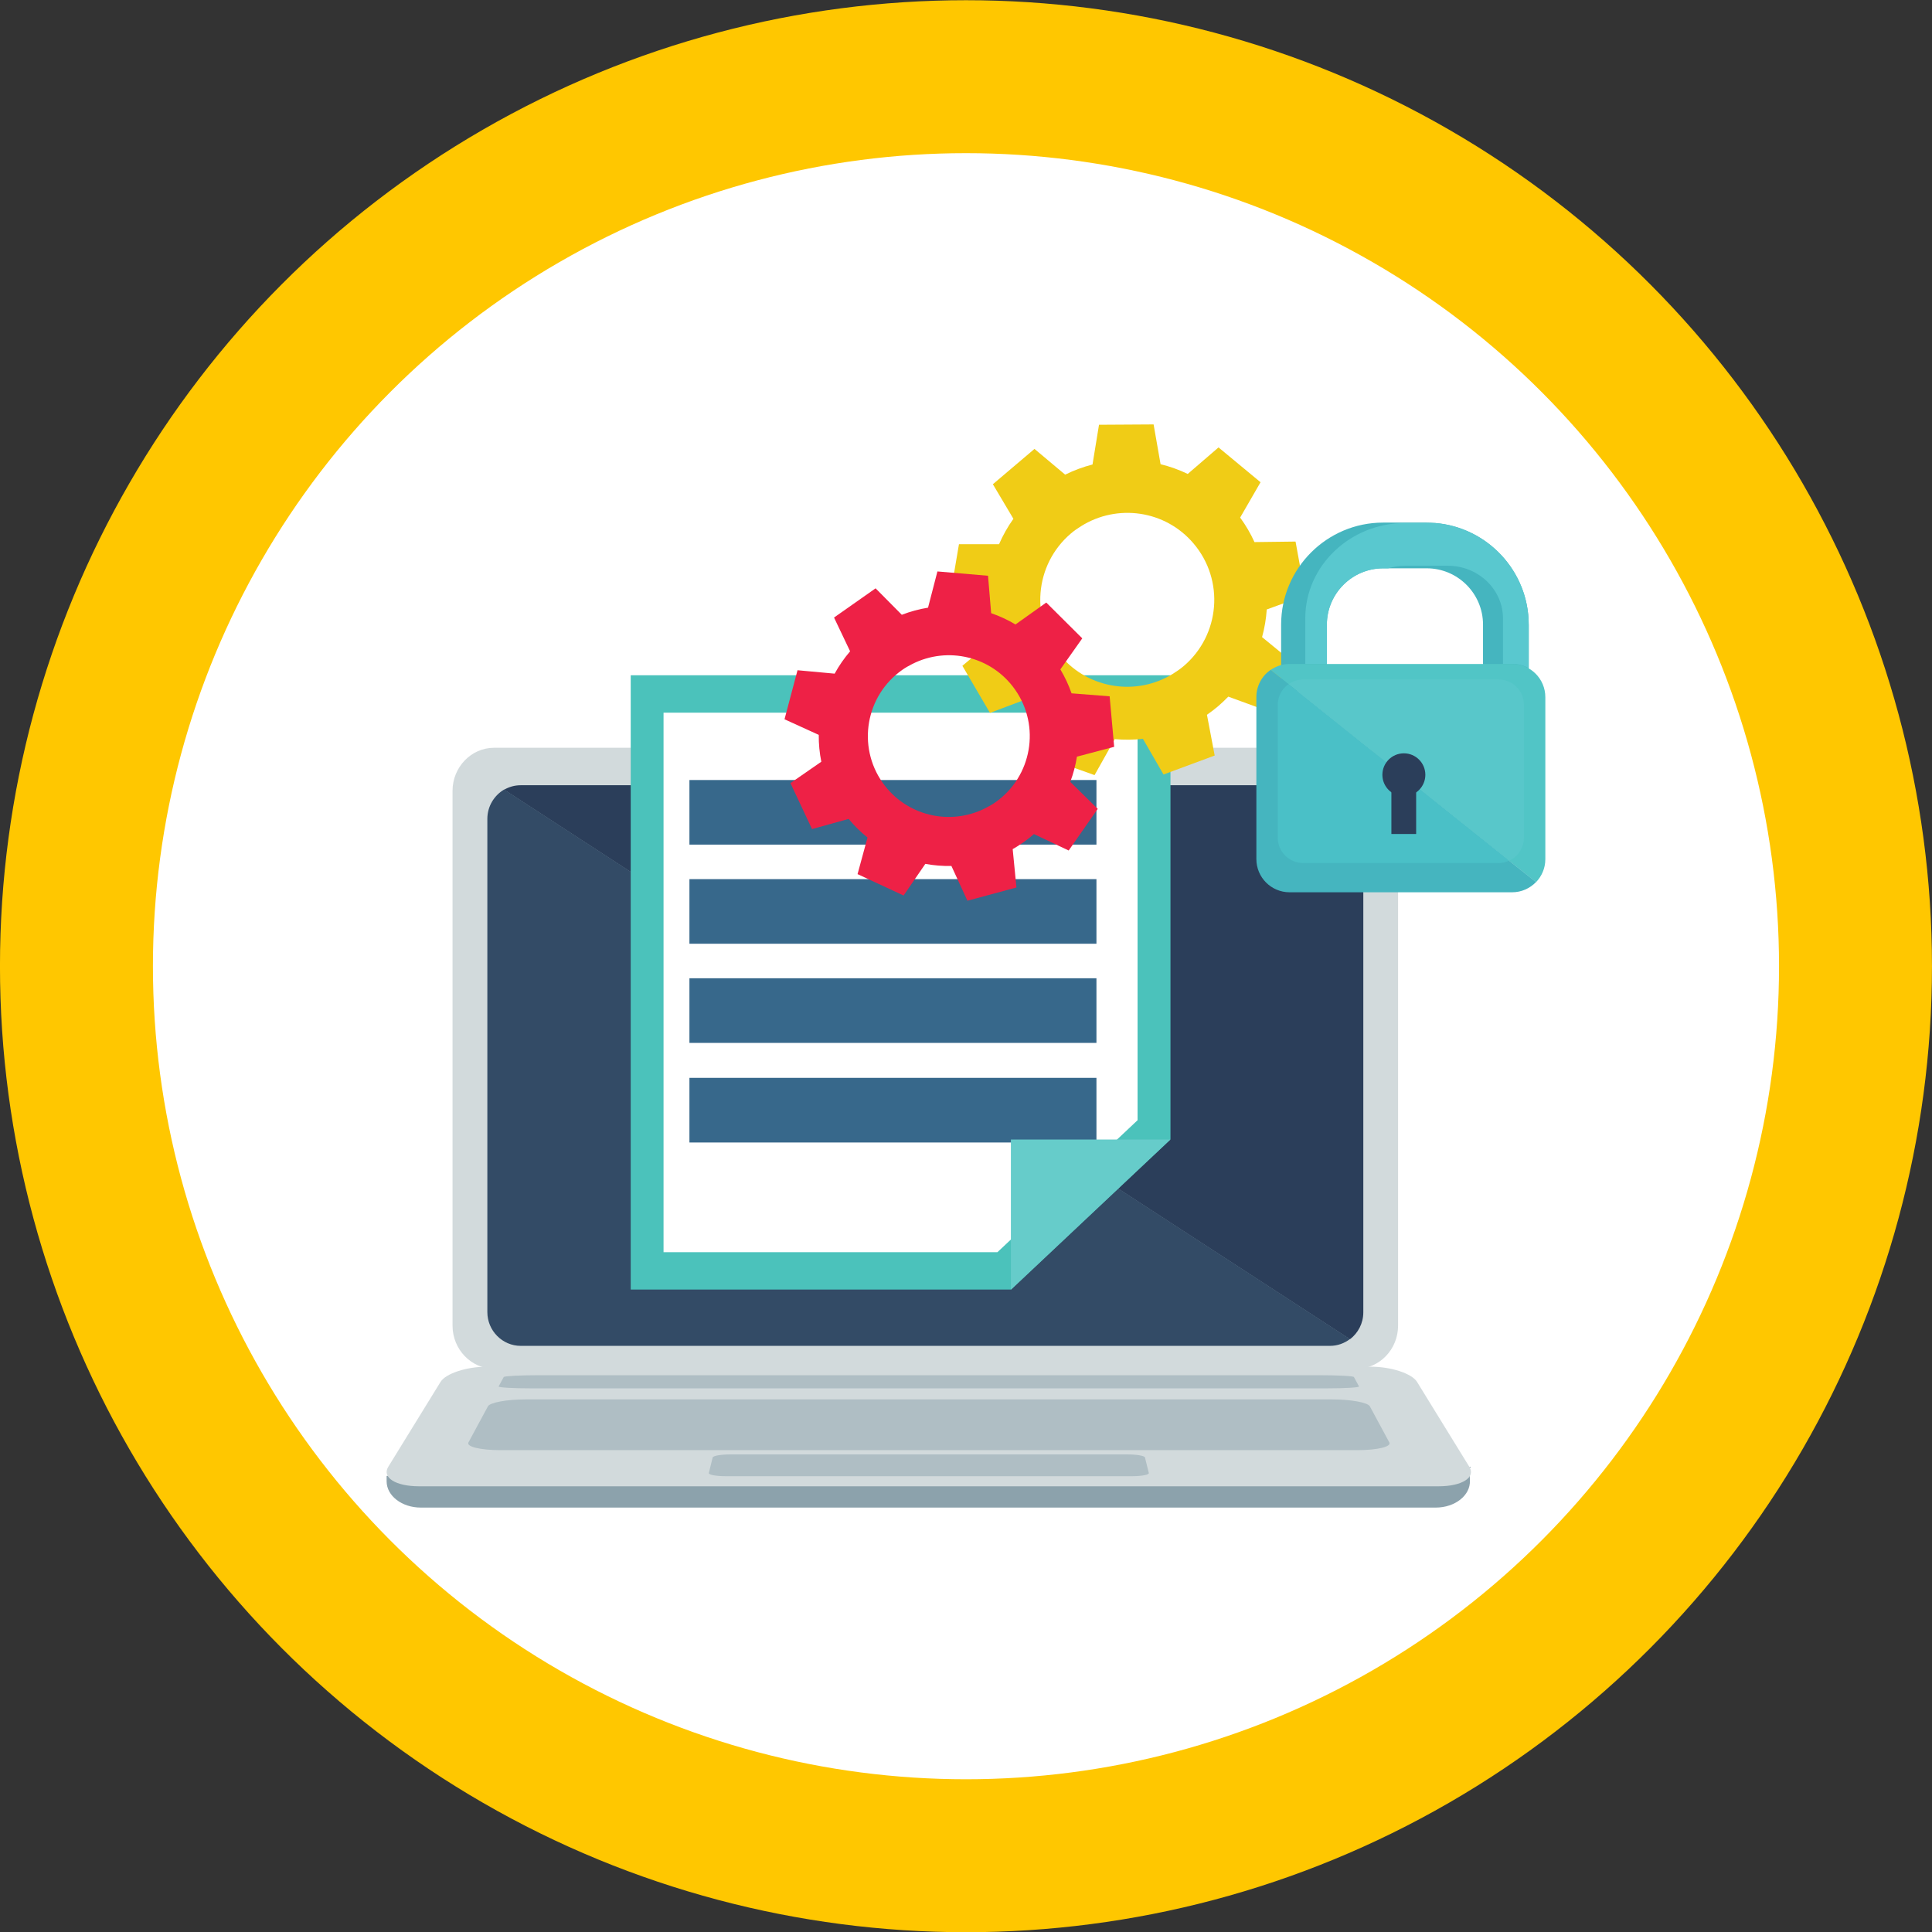 <?xml version="1.0" encoding="UTF-8"?>
<svg xmlns:cc="http://creativecommons.org/ns#" xmlns:dc="http://purl.org/dc/elements/1.1/" xmlns:rdf="http://www.w3.org/1999/02/22-rdf-syntax-ns#" width="40.737mm" height="40.737mm"
     version="1.1" viewBox="0 0 40.737 40.737"
     xmlns="http://www.w3.org/2000/svg">
    <rect x="0" y="0" width="40.737" height="40.737" fill="#333333" stroke="none"/>
    <g transform="translate(-68.766 -83.867)">
        <circle cx="89.134" cy="104.24" r="18.756" fill="#fff" stroke="#ffc700" stroke-width="3.225"/>
        <g transform="translate(-1.58 -.086)">
            <path d="m98.95 99.72h-18.187c-0.481 0-0.875 0.409-0.875 0.908v11.278c0 0.499 0.394 0.908 0.875 0.908h18.187c0.481 0 0.875-0.409 0.875-0.908v-11.278c0-0.499-0.394-0.908-0.875-0.908"
                  fill="#d2dadc"/>
            <path d="m81.325 100.51h17.063c0.387 0 0.704 0.321 0.704 0.713v10.401c0 0.232-0.111 0.438-0.282 0.568l-17.835-11.587c0.103-0.06 0.222-0.095 0.349-0.095"
                  fill="#2b3e5a"/>
            <path d="m80.976 100.6 17.835 11.587c-0.118 0.09-0.264 0.144-0.422 0.144h-17.063c-0.387 0-0.704-0.32-0.704-0.712v-10.401c0-0.263 0.144-0.494 0.355-0.618"
                  fill="#334b66"/>
            <path d="m101.34 115.17-0.011-0.289-22.831 0.192v0.114c0 0.306 0.323 0.554 0.721 0.554h21.4c0.407 0 0.733-0.258 0.721-0.57"
                  fill="#8ca2ac"/>
            <path d="m99.247 112.77h-18.633c-0.43 0-0.869 0.143-0.979 0.321l-1.103 1.791c-0.137 0.223 0.154 0.41 0.649 0.41h21.498c0.496 0 0.787-0.187 0.649-0.41l-1.103-1.791c-0.109-0.178-0.549-0.321-0.979-0.321"
                  fill="#d2dadc"/>
            <g fill="#afbec4">
                <path d="m98.437 113.46h-17.011c-0.392 0-0.749 0.065-0.792 0.146l-0.411 0.762c-0.048 0.089 0.254 0.162 0.671 0.162h18.077c0.417 0 0.718-0.073 0.67-0.162l-0.411-0.762c-0.044-0.081-0.4-0.146-0.792-0.146"/>
                <path d="m98.181 112.95h-16.501c-0.38 0-0.701 0.018-0.713 0.039l-0.107 0.197c-0.012 0.023 0.295 0.041 0.682 0.041h16.777c0.387 0 0.693-0.018 0.682-0.041l-0.107-0.197c-0.012-0.022-0.333-0.039-0.713-0.039"/>
                <path d="m94.121 114.62h-8.38c-0.193 0-0.359 0.029-0.368 0.064l-0.081 0.327c-0.009 0.037 0.145 0.068 0.343 0.068h8.591c0.198 0 0.353-0.031 0.343-0.068l-0.081-0.327c-0.009-0.035-0.174-0.064-0.368-0.064"/>
            </g>
            <path d="m95.026 98.191h-11.381v12.953h8.016l3.365-3.168v-9.785" fill="#4bc2bb"/>
            <path d="m94.333 98.98h-9.996v11.376h7.04l2.955-2.783v-8.593" fill="#fff"/>
            <g fill="#37688b">
                <path d="m93.465 104.58h-8.582v1.363h8.582v-1.363"/>
                <path d="m93.465 100.4h-8.582v1.362h8.582v-1.362"/>
                <path d="m93.465 102.49h-8.582v1.362h8.582v-1.362"/>
                <path d="m93.465 106.68h-8.582v1.363h8.582v-1.363"/>
            </g>
            <path d="m95.026 107.98-3.365 3.168v-3.168z" fill="#66ccca"/>
            <path d="m95.303 97.999c-0.072 0.061-0.149 0.113-0.227 0.162-0.758 0.469-1.765 0.327-2.36-0.373-0.655-0.772-0.561-1.93 0.211-2.587 0.067-0.057 0.139-0.107 0.212-0.152 0.76-0.479 1.776-0.342 2.374 0.364 0.656 0.772 0.562 1.93-0.211 2.587m2.568-1.495-0.207-1.133-0.866 0.011c-0.081-0.179-0.182-0.352-0.302-0.517l0.43-0.745-0.886-0.734-0.649 0.559c-0.184-0.088-0.376-0.157-0.573-0.205l-0.147-0.839-1.151 7e-3 -0.137 0.838c-0.197 0.051-0.39 0.122-0.577 0.214l-0.647-0.543-0.025 0.022-0.852 0.723 0.433 0.729c-0.121 0.169-0.222 0.349-0.303 0.536l-0.845-4.32e-4 -0.193 1.135 0.805 0.282c0.016 0.202 0.054 0.403 0.113 0.6l-0.653 0.547 0.582 0.993 0.806-0.304c0.144 0.145 0.3 0.272 0.465 0.381l-0.15 0.848 1.084 0.387 0.426-0.759c0.197 0.018 0.396 0.016 0.594-6e-3l0.434 0.752 1.079-0.4-0.083-0.438-0.08-0.421c0.078-0.055 0.155-0.113 0.229-0.175 0.078-0.067 0.151-0.136 0.221-0.208l0.818 0.299 0.57-1-0.676-0.554c0.053-0.19 0.085-0.386 0.099-0.583l0.816-0.297"
                  fill="#f0cc16"/>
            <path d="m91.334 100.87c-0.072 0.05-0.147 0.092-0.224 0.13-0.742 0.37-1.662 0.154-2.154-0.544-0.542-0.77-0.357-1.835 0.414-2.378 0.067-0.047 0.137-0.087 0.209-0.123 0.745-0.38 1.674-0.167 2.169 0.537 0.543 0.771 0.357 1.835-0.414 2.378zm2.505-1.168-0.096-1.067-0.803-0.063c-0.06-0.173-0.139-0.342-0.236-0.505l0.462-0.654-0.759-0.755-0.649 0.462c-0.163-0.097-0.335-0.177-0.513-0.238l-0.066-0.789-1.067-0.091-0.198 0.764c-0.187 0.03-0.372 0.08-0.553 0.15l-0.553-0.558-0.025 0.018-0.851 0.598 0.339 0.712c-0.126 0.147-0.235 0.305-0.326 0.471l-0.783-0.072-0.274 1.034 0.722 0.329c-0.002 0.189 0.016 0.378 0.054 0.566l-0.651 0.451 0.455 0.969 0.772-0.214c0.121 0.146 0.255 0.278 0.398 0.392l-0.21 0.772 0.971 0.451 0.458-0.667c0.181 0.033 0.366 0.048 0.55 0.044l0.338 0.733 1.033-0.279-0.04-0.412-0.039-0.397c0.077-0.044 0.153-0.092 0.226-0.143 0.078-0.055 0.152-0.113 0.222-0.174l0.733 0.346 0.612-0.878-0.579-0.569c0.065-0.172 0.112-0.351 0.141-0.532l0.781-0.206"
                  fill="#ee2146"/>
            <path d="m102.58 97.123v1.402h-0.964v-1.402c0-0.654-0.533-1.187-1.187-1.187h-0.919c-0.655 0-1.187 0.533-1.187 1.187v1.402h-0.964v-1.402c0-1.185 0.964-2.151 2.15-2.151h0.919c0.059 0 0.119 3e-3 0.177 8e-3 1.103 0.09 1.974 1.017 1.974 2.142"
                  fill="#45b5bf"/>
            <path d="m102.58 98.042c-0.102-0.058-0.22-0.091-0.346-0.091h-0.197v-0.959c0-0.612-0.522-1.11-1.163-1.11h-0.899c-0.125 0-0.248 0.019-0.36 0.055h-0.104c-0.655 0-1.187 0.533-1.187 1.187v0.827h-0.456v-0.959c0-1.108 0.946-2.011 2.107-2.011h0.631c1.103 0.09 1.974 1.017 1.974 2.142v0.919"
                  fill="#59c8cf"/>
            <path d="m102.93 102.07v-3.417c0-0.387-0.313-0.7-0.7-0.7h-4.693c-0.148 0-0.285 0.047-0.399 0.126l5.595 4.476c0.121-0.126 0.197-0.296 0.197-0.485"
                  fill="#51c5c6"/>
            <path d="m97.138 98.076c-0.182 0.127-0.301 0.336-0.301 0.574v3.417c0 0.386 0.313 0.7 0.7 0.7h4.693c0.198 0 0.376-0.083 0.503-0.215l-5.595-4.476"
                  fill="#45b5bf"/>
            <path d="m102.17 102.1-4.652-3.722c0.087-0.062 0.194-0.098 0.309-0.098h4.117c0.296 0 0.535 0.24 0.535 0.536v2.799c0 0.215-0.127 0.4-0.309 0.485"
                  fill="#58c7ca"/>
            <path d="m101.94 102.15h-4.117c-0.296 0-0.535-0.24-0.535-0.535v-2.799c0-0.18 0.089-0.34 0.226-0.437l4.652 3.722c-0.069 0.032-0.145 0.05-0.226 0.05"
                  fill="#4ac0c7"/>
            <path d="m100.4 100.29c0 0.25-0.203 0.453-0.453 0.453-0.25 0-0.453-0.203-0.453-0.453s0.203-0.453 0.453-0.453c0.25 0 0.453 0.203 0.453 0.453"
                  fill="#2b3e5a"/>
            <path d="m99.684 100.11v1.428h0.522v-1.428h-0.522" fill="#2b3e5a"/>
        </g>
    </g>
</svg>
